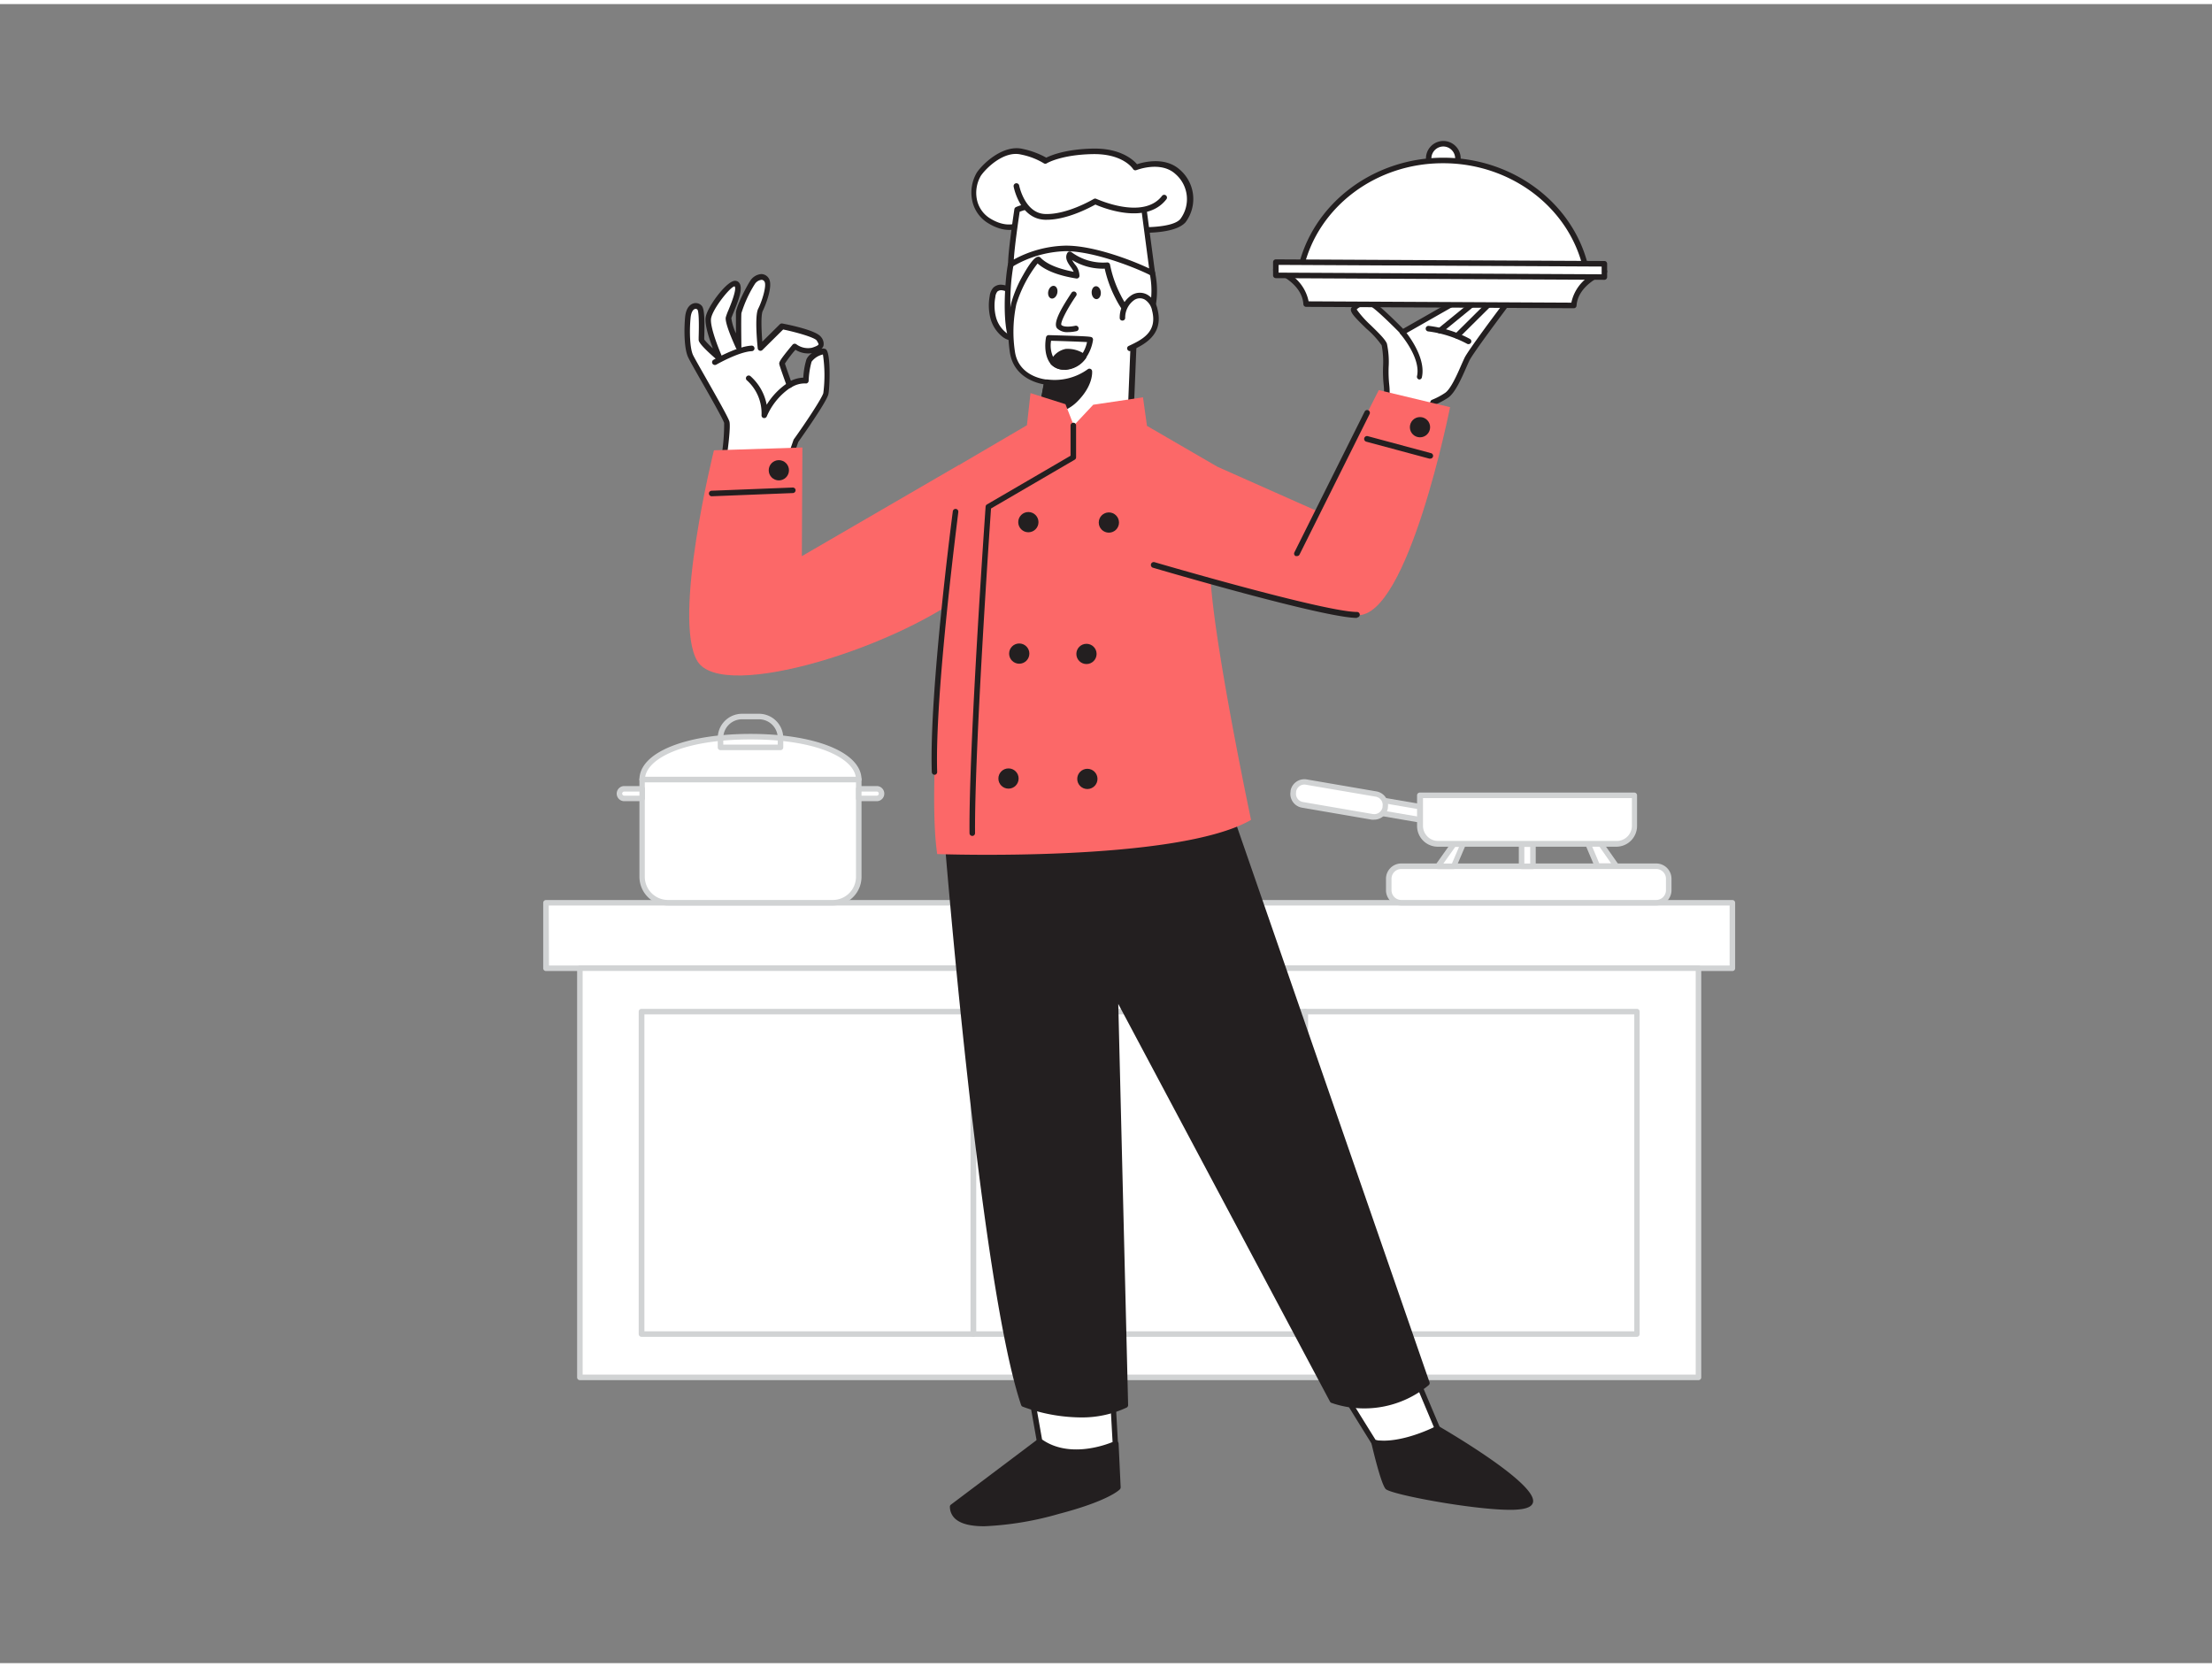 <svg xmlns="http://www.w3.org/2000/svg" viewBox="0 0 400 300" width="406" height="306" class="illustration styles_illustrationTablet__1DWOa"><rect x="0" y="0" width="400" height="300" fill="#808080" stroke="none"/><g id="_369_chef_flatline" data-name="#369_chef_flatline"><rect x="98.73" y="162.51" width="214.55" height="11.84" fill="#fff"></rect><path d="M313.27,174.85H98.73a.5.5,0,0,1-.5-.5V162.51a.5.5,0,0,1,.5-.5H313.27a.5.5,0,0,1,.5.5v11.84A.5.5,0,0,1,313.27,174.85Zm-214-1H312.77V163H99.23Z" fill="#d1d3d4"></path><rect x="104.86" y="174.35" width="202.29" height="73.98" fill="#fff"></rect><path d="M307.14,248.83H104.86a.5.5,0,0,1-.5-.5v-74a.5.5,0,0,1,.5-.5H307.14a.5.5,0,0,1,.5.5v74A.5.5,0,0,1,307.14,248.83Zm-201.78-1H306.64v-73H105.36Z" fill="#d1d3d4"></path><path d="M176,241H116a.51.51,0,0,1-.5-.5V182.19a.5.5,0,0,1,.5-.5h60a.5.5,0,0,1,.5.5V240.5A.5.5,0,0,1,176,241Zm-59.47-1h59V182.69h-59Z" fill="#d1d3d4"></path><path d="M236,241H176a.51.51,0,0,1-.5-.5V182.19a.5.5,0,0,1,.5-.5h60a.5.5,0,0,1,.5.5V240.5A.51.51,0,0,1,236,241Zm-59.48-1h59V182.69h-59Z" fill="#d1d3d4"></path><path d="M296,241H236a.5.5,0,0,1-.5-.5V182.19a.5.5,0,0,1,.5-.5h60a.5.5,0,0,1,.5.5V240.5A.51.51,0,0,1,296,241Zm-59.47-1h59V182.69h-59Z" fill="#d1d3d4"></path><path d="M183.17,52.34a2.87,2.87,0,0,0-2.16-1.1,1.52,1.52,0,0,0-1,.38,2.24,2.24,0,0,0-.53,1.25,9.06,9.06,0,0,0,.1,3.74,5.83,5.83,0,0,0,2,3.12c1.09.84,2.58,1,3.14-.49A6.75,6.75,0,0,0,183.17,52.34Z" fill="#fff"></path><path d="M183.19,60.87a3.26,3.26,0,0,1-1.95-.74,6.31,6.31,0,0,1-2.16-3.4,9.38,9.38,0,0,1-.11-3.94,2.71,2.71,0,0,1,.67-1.53,2,2,0,0,1,1.36-.52A3.47,3.47,0,0,1,183.55,52h0a7.28,7.28,0,0,1,1.6,7.41,2.09,2.09,0,0,1-1.39,1.37A2.12,2.12,0,0,1,183.19,60.87Zm-2.14-9.13h0a1.12,1.12,0,0,0-.69.24,1.8,1.8,0,0,0-.37,1,8.28,8.28,0,0,0,.09,3.53,5.32,5.32,0,0,0,1.8,2.86,2,2,0,0,0,1.64.49,1.17,1.17,0,0,0,.73-.77,6.33,6.33,0,0,0-1.43-6.4A2.4,2.4,0,0,0,181.05,51.74Z" fill="#231f20"></path><path d="M242.1,249.68c.2.6,6.38,10.46,6.38,10.46s6.6,1.84,11.43-2.55l-5.35-12.66Z" fill="#fff"></path><path d="M251.82,261a13.38,13.38,0,0,1-3.47-.42.48.48,0,0,1-.29-.21c-1.46-2.33-6.23-10-6.44-10.58a.5.5,0,0,1,.3-.62l12.46-4.75a.51.51,0,0,1,.64.28l5.35,12.66a.48.48,0,0,1-.12.56A12.33,12.33,0,0,1,251.82,261Zm-3-1.33c1,.23,6.41,1.22,10.51-2.25l-5-11.89L242.8,250C243.68,251.48,246.75,256.43,248.8,259.71Zm-6.7-10h0Z" fill="#231f20"></path><path d="M188,259.85l-15.79,11.88c.18,4.6,10,3.17,19.07.8s10.82-4.3,10.82-4.3l-.37-7.89Z" fill="#231f20"></path><path d="M178,275.25q-3.48,0-5-1.14a2.94,2.94,0,0,1-1.23-2.36.46.46,0,0,1,.19-.41l15.79-11.89a.42.42,0,0,1,.32-.1l13.73.49a.5.5,0,0,1,.48.48l.37,7.88a.53.53,0,0,1-.13.36c-.08.09-2,2.09-11.06,4.46A57.39,57.39,0,0,1,178,275.25ZM172.71,272a2,2,0,0,0,.81,1.34c2.16,1.59,8.41,1.15,17.62-1.26,7.39-1.93,9.85-3.58,10.43-4l-.33-7.19-13.1-.47Z" fill="#231f20"></path><path d="M201,246.82l.76,13.52s-7.93,3.75-13.73-.49L185.17,244Z" fill="#fff"></path><path d="M194.64,262.38a11.54,11.54,0,0,1-6.95-2.13.48.48,0,0,1-.2-.32l-2.81-15.86a.5.5,0,0,1,.58-.58L201,246.33a.49.49,0,0,1,.41.46l.76,13.52a.5.5,0,0,1-.28.48A18.84,18.84,0,0,1,194.64,262.38Zm-6.2-2.82c4.84,3.39,11.29,1.06,12.75.46l-.72-12.78-14.68-2.64Z" fill="#231f20"></path><path d="M175.82,149.92l44.38-9.69L258,249.36A17.55,17.55,0,0,1,241,252.48l-39.28-73.77,1.87,74.63c-8,4-18.41-.17-18.41-.17-7.51-22.1-13.92-103.27-13.92-103.27" fill="#231f20"></path><path d="M195.38,255.57a30.9,30.9,0,0,1-10.44-1.94.51.51,0,0,1-.29-.3c-7.44-21.91-13.87-102.58-13.94-103.39a.5.5,0,1,1,1-.08c.07.81,6.45,80.82,13.82,102.93,1.48.54,10.42,3.54,17.51.24l-1.86-74.31a.5.5,0,0,1,.37-.49.5.5,0,0,1,.57.25l39.19,73.6a17.23,17.23,0,0,0,16.15-2.89L219.87,140.81l-43.94,9.6a.5.5,0,1,1-.22-1l44.38-9.7a.51.51,0,0,1,.58.32L258.5,249.2a.49.49,0,0,1-.15.54,18.22,18.22,0,0,1-17.59,3.2.53.53,0,0,1-.25-.22L202.22,180.8,204,253.33a.5.5,0,0,1-.27.46A19,19,0,0,1,195.38,255.57Z" fill="#231f20"></path><path d="M248.48,260.14s1.75,7.23,2.45,8,24.55,5.54,25.76,2.74-16.78-13.33-16.78-13.33S253.51,261,248.48,260.14Z" fill="#231f20"></path><path d="M273.14,272.28c-6.84,0-21.73-2.79-22.58-3.78s-2.27-7-2.56-8.24a.49.49,0,0,1,.12-.46.48.48,0,0,1,.44-.15c4.8.79,11.06-2.46,11.12-2.5a.51.51,0,0,1,.48,0c4.31,2.52,18.28,11,17,13.95-.23.54-.86.87-2,1.05A14.37,14.37,0,0,1,273.14,272.28Zm-24-11.55c.82,3.29,1.81,6.7,2.17,7.12,1.1.69,20.15,4.47,24.37,3.18a1,1,0,0,0,.56-.31c.49-1.15-5.61-6.26-16.34-12.56C258.71,258.75,253.61,261.13,249.14,260.73Z" fill="#231f20"></path><path d="M207.87,56.93a15.55,15.55,0,0,0,.54-8.26c-1-4.13-6.62-8.54-10.61-8.25s-14.51,5.16-15,6.65-1.38,13.09.87,14.56S206.39,61.78,207.87,56.93Z" fill="#fff"></path><path d="M188.39,62.68c-2.47,0-4.35-.21-5-.63-2.69-1.76-1.5-13.84-1.08-15.13.59-1.81,11.41-6.71,15.44-7,4.25-.31,10,4.21,11.13,8.63a15.87,15.87,0,0,1-.55,8.54c-.4,1.28-1.87,2.38-4.39,3.3C199.69,61.93,193,62.68,188.39,62.68Zm9.79-21.78-.35,0c-4,.28-14.1,5.14-14.56,6.31a37.65,37.65,0,0,0-.56,7.13c0,5.61.95,6.67,1.24,6.86,1.45.94,13.27.54,19.66-1.77,2.18-.79,3.49-1.72,3.78-2.67v0a15.2,15.2,0,0,0,.52-8C207,45,201.89,40.9,198.18,40.9Z" fill="#231f20"></path><path d="M185.36,39.31s-2.36,2.32-6.33,0-3.16-6.92-2-8.56,4.61-4.82,7.8-4a12.35,12.35,0,0,1,4.29,1.66s2.62-1.61,8.5-1.72,7.76,2.93,7.76,2.93,4.68-1.88,7.6.81a6.46,6.46,0,0,1,.91,8.82c-1.83,2.15-9.26,1.6-9.26,1.6Z" fill="#fff"></path><path d="M206.76,41.36c-1.1,0-1.95-.06-2.19-.07l-19-1.47c-.67.53-3.09,2.06-6.75-.12a6.27,6.27,0,0,1-3-4.11,7.11,7.11,0,0,1,.85-5.17c1.22-1.75,4.85-5.08,8.33-4.22a15.23,15.23,0,0,1,4.2,1.57c.84-.42,3.54-1.55,8.46-1.64s7.25,2,7.95,2.83c1.2-.4,5.1-1.41,7.76,1a7,7,0,0,1,1,9.51C212.91,41.08,209.2,41.36,206.76,41.36Zm-21.4-2.55h0l19.24,1.48c2,.15,7.48.18,8.84-1.42a6,6,0,0,0-.87-8.13c-2.66-2.45-7-.74-7.07-.72a.49.49,0,0,1-.61-.2c-.07-.11-1.85-2.8-7.33-2.69-5.68.11-8.22,1.63-8.25,1.65a.5.5,0,0,1-.57,0,12.63,12.63,0,0,0-4.1-1.57c-3-.74-6.22,2.32-7.26,3.82a6.11,6.11,0,0,0-.71,4.38,5.24,5.24,0,0,0,2.58,3.47C182.88,41,185,39,185,39A.5.5,0,0,1,185.36,38.81Z" fill="#231f20"></path><path d="M189.3,68.37l-1.82,9.68s3.12,6.08,9.5,4.41,7.37-6.59,7.37-6.6l.43-10.37.26-6.38a6.83,6.83,0,0,0,.08-2c-.22-.66-1-1.13-1.4-1.67a15.82,15.82,0,0,1-1.56-2.55,21.28,21.28,0,0,1-2-5.64,10,10,0,0,1-6.78-2c-.7,1.22,1.46,2.39,1.32,3.78-2.33-.37-5.33-1.13-7-2.83-.82-.09-4,5.61-4.43,7.87a24.44,24.44,0,0,0-.24,8.94C184,68,189.3,68.37,189.3,68.37Z" fill="#fff"></path><path d="M194.82,83.25c-5.17,0-7.76-4.91-7.78-5a.51.51,0,0,1,0-.32l1.72-9.17c-1.46-.25-5.37-1.34-6.12-5.63a25,25,0,0,1,.24-9.13,22.06,22.06,0,0,1,2.13-5c1.91-3.41,2.57-3.33,2.84-3.31a.52.52,0,0,1,.31.16c1.12,1.17,3.14,2,6,2.56a6,6,0,0,0-.56-.9c-.5-.71-1.12-1.58-.59-2.51a.51.51,0,0,1,.34-.25.53.53,0,0,1,.4.1,9.59,9.59,0,0,0,6.44,1.87.5.5,0,0,1,.54.4,20.52,20.52,0,0,0,1.93,5.51,16.31,16.31,0,0,0,1.51,2.47,4.79,4.79,0,0,0,.5.51,3.66,3.66,0,0,1,1,1.3,3.85,3.85,0,0,1,0,1.62c0,.2-.05.39-.05.53l-.69,16.75c0,.07-1,5.3-7.74,7.06A9.1,9.1,0,0,1,194.82,83.25ZM188,78c.52.9,3.42,5.43,8.86,4,6-1.57,7-6.16,7-6.2l.68-16.68a5.56,5.56,0,0,1,.06-.62,3.64,3.64,0,0,0,.05-1.16,2.66,2.66,0,0,0-.73-.9,5.62,5.62,0,0,1-.59-.62,17.07,17.07,0,0,1-1.62-2.63,21.84,21.84,0,0,1-1.94-5.35,10.56,10.56,0,0,1-5.9-1.56,5.92,5.92,0,0,0,.48.75,3.23,3.23,0,0,1,.85,2.15.47.47,0,0,1-.19.34.48.48,0,0,1-.38.1c-3.23-.52-5.57-1.43-7-2.72a23.13,23.13,0,0,0-3.84,7.36,23.89,23.89,0,0,0-.23,8.76c.79,4.51,5.71,4.88,5.76,4.88a.52.52,0,0,1,.36.19.48.48,0,0,1,.09.4Zm-.19-31.22Z" fill="#231f20"></path><path d="M188.35,73.46a6.92,6.92,0,0,0,6.14-2c2.77-2.77,2.5-5,2.5-5a10.67,10.67,0,0,1-7.69,1.94Z" fill="#231f20"></path><path d="M189.52,74.07a5.24,5.24,0,0,1-1.29-.13.49.49,0,0,1-.37-.57l.95-5.09a.52.52,0,0,1,.58-.4,10.23,10.23,0,0,0,7.3-1.84.49.49,0,0,1,.8.33c0,.1.26,2.55-2.65,5.47A7.42,7.42,0,0,1,189.52,74.07Zm-.59-1a6.44,6.44,0,0,0,5.2-1.92,7.9,7.9,0,0,0,2.26-3.71,10.8,10.8,0,0,1-6.69,1.51Z" fill="#231f20"></path><path d="M194.19,52.47s-3.44,5-2.66,5.84,3,.35,3,.35" fill="#fff"></path><path d="M193.16,59.32a2.62,2.62,0,0,1-2-.68c-.87-1,1-4,2.62-6.46a.5.5,0,0,1,.69-.12.49.49,0,0,1,.13.69c-1.61,2.32-2.86,4.77-2.68,5.26.43.47,1.88.31,2.52.16a.5.5,0,0,1,.6.37.49.49,0,0,1-.36.6A7.25,7.25,0,0,1,193.16,59.32Z" fill="#231f20"></path><ellipse cx="198.24" cy="52.18" rx="0.83" ry="1.17" transform="translate(-3.12 13.75) rotate(-3.94)" fill="#231f20"></ellipse><ellipse cx="190.38" cy="52.09" rx="1.17" ry="0.83" transform="translate(96.22 225.57) rotate(-76.81)" fill="#231f20"></ellipse><path d="M192.47,66.11a3.17,3.17,0,0,1-2.44-1c-1.49-1.78-.9-4.73-.87-4.86a.49.49,0,0,1,.49-.39h0c7.66.21,7.7.26,7.89.49a.5.5,0,0,1,.11.39h0A7.59,7.59,0,0,1,196.35,64a4.89,4.89,0,0,1-3.74,2.08Zm-2.4-5.23a5,5,0,0,0,.72,3.58,2.26,2.26,0,0,0,1.78.65,3.93,3.93,0,0,0,3-1.67,6.23,6.23,0,0,0,1-2.32C195.38,61.05,192.29,60.94,190.07,60.88Zm7.1-.2Zm0,0Z" fill="#231f20"></path><path d="M196,63.74c-1.7,2.31-4.52,2.26-5.54,1.06a3.47,3.47,0,0,1,2.35-1.94A4.87,4.87,0,0,1,196,63.74Z" fill="#231f20"></path><path d="M192.47,66.11a3.21,3.21,0,0,1-2.44-1,.52.52,0,0,1-.05-.57,3.8,3.8,0,0,1,2.71-2.18,5.39,5.39,0,0,1,3.54,1,.52.52,0,0,1,.21.33.47.47,0,0,1-.09.38,4.91,4.91,0,0,1-3.74,2.08Zm-1.42-1.4a2.54,2.54,0,0,0,1.52.4,3.84,3.84,0,0,0,2.63-1.24,4,4,0,0,0-2.38-.51A2.73,2.73,0,0,0,191.05,64.71Z" fill="#231f20"></path><path d="M203,56.77c-.11-2.1,2-5,4.31-3.72a3.51,3.51,0,0,1,1.55,2.28c1.11,4.34-2.26,5.88-4.54,7" fill="#fff"></path><path d="M204.34,62.75a.49.49,0,0,1-.46-.27.47.47,0,0,1,.2-.65c2.38-1.12,5.26-2.48,4.26-6.38a3,3,0,0,0-1.3-2,1.8,1.8,0,0,0-1.94.07,3.88,3.88,0,0,0-1.63,3.19.49.49,0,0,1-.47.52.47.47,0,0,1-.52-.47,4.85,4.85,0,0,1,2.09-4.09,2.78,2.78,0,0,1,2.94-.1,3.94,3.94,0,0,1,1.8,2.59c1.2,4.71-2.52,6.46-4.74,7.5A.46.46,0,0,1,204.34,62.75Z" fill="#231f20"></path><path d="M183.92,37.19s-1.2,7.89-1.12,9.88a20.4,20.4,0,0,1,10-2.89c5.49,0,13.34,3.27,15.62,4.49l-1.62-12.28s-3.79-2.09-12-1.27S183.92,37.19,183.92,37.19Z" fill="#fff"></path><path d="M208.41,49.17a.53.53,0,0,1-.24-.06c-2.1-1.13-10-4.4-15.38-4.43h-.07a19.89,19.89,0,0,0-9.65,2.81.5.5,0,0,1-.77-.4c-.08-2,1.08-9.65,1.13-10a.51.51,0,0,1,.28-.38c.11-.05,2.82-1.3,11-2.12S206.87,35.86,207,36a.51.51,0,0,1,.25.38l1.63,12.27a.51.51,0,0,1-.22.48A.47.47,0,0,1,208.41,49.17Zm-15.69-5.49h.08c5.08,0,12,2.7,15,4.12l-1.46-11.08c-.91-.4-4.63-1.79-11.49-1.1-6.68.67-9.65,1.62-10.46,1.93-.19,1.24-.92,6.25-1.06,8.64A20.47,20.47,0,0,1,192.72,43.68Z" fill="#231f20"></path><path d="M183.82,32.9s1.05,5.45,5.22,5.56,9-2.81,9-2.81,8.71,4.11,12.45-.66" fill="#fff"></path><path d="M189.27,39H189c-4.52-.12-5.65-5.72-5.7-6a.5.5,0,1,1,1-.19s1,5.06,4.74,5.15c4,.12,8.71-2.71,8.76-2.73a.49.49,0,0,1,.47,0c.08,0,8.39,3.88,11.84-.52a.5.5,0,1,1,.78.62c-3.62,4.62-11.32,1.57-12.81.92C197.08,36.79,193,39,189.27,39Z" fill="#231f20"></path><path d="M206.69,71.11l-9,1.34-3.52,3.75-1.5-3.85-6.32-2-.65,5.81-12.22,7.16s-6.44,54.42-4,70.38c0,0,43.32,1.58,56.75-6.18,0,0-8.52-40.21-7.28-47.72a119,119,0,0,0,1.28-16.09l-12.82-7.44Z" fill="#fc6868"></path><path d="M144,79s5-7,5.4-8.49.24-7.42-.24-7.63a3.46,3.46,0,0,0-2.82,1.57,16.32,16.32,0,0,0-.57,3.64,4.92,4.92,0,0,0-3,.82s-1.27-3.52-1.34-3.87,2.28-3.15,2.28-3.15a4,4,0,0,0,3.29.71c1.66-.54,1.86-1,1.11-2.06s-6.65-2.23-6.65-2.23l-3.93,3.9s-.59-5.67,0-6.89,1.74-4.38,1.13-5.38-1.92-.58-2.61.44-2.43,4.46-2.5,5.49,0,6.18,0,6.18-2-4.43-1.82-5.31,2.36-5.06,1.47-6-4.76,4.08-5.11,6,2.09,7.41,2.09,7.41-3.35-2.87-3.35-3.42.23-5.15-.31-5.77-1.92-.51-2.14,1.76-.17,5.64.51,7,6.27,10.89,6.54,11.92-.52,6.45-.52,6.45l11.8.53Z" fill="#fff"></path><path d="M142.7,83.11h0l-11.8-.53a.5.5,0,0,1-.47-.57,36.15,36.15,0,0,0,.52-6.26c-.15-.59-2.64-5-4.29-7.86-1.09-1.92-1.95-3.44-2.21-4-.77-1.56-.76-5.21-.56-7.28.17-1.8,1-2.32,1.46-2.47a1.45,1.45,0,0,1,1.55.42c.36.41.58,1.53.45,5.69,0,.2,0,.34,0,.41a13.58,13.58,0,0,0,1.56,1.6c-.7-1.83-1.53-4.38-1.3-5.68.33-1.79,3.41-6,5-6.49a.93.93,0,0,1,1,.24c.81.88.06,2.94-.92,5.34-.2.49-.39.95-.44,1.14a10.07,10.07,0,0,0,.83,2.73c0-1.49,0-3.2,0-3.76.08-1.17,1.9-4.71,2.58-5.73a2.61,2.61,0,0,1,2-1.23h0a1.6,1.6,0,0,1,1.37.8c.86,1.39-.75,5.18-1.1,5.87s-.25,3.43-.08,5.55l3.18-3.15a.51.51,0,0,1,.44-.13c1.44.27,6.17,1.26,7,2.44a1.87,1.87,0,0,1,.44,1.59,1.14,1.14,0,0,1-.37.53,1.23,1.23,0,0,1,.73.05c1.06.45.75,7.38.52,8.21-.42,1.52-4.76,7.64-5.43,8.59l-1.24,3.55A.51.51,0,0,1,142.7,83.11ZM131.46,81.6l10.89.49,1.14-3.27a.34.34,0,0,1,.06-.12c2-2.78,5-7.29,5.33-8.34a25.36,25.36,0,0,0-.07-7,3.51,3.51,0,0,0-2.05,1.31,14.81,14.81,0,0,0-.53,3.46.51.51,0,0,1-.17.35.44.44,0,0,1-.36.12,4.48,4.48,0,0,0-2.63.73.55.55,0,0,1-.45.08.51.51,0,0,1-.33-.31c-.3-.83-1.29-3.59-1.36-3.94s-.11-.58,2.39-3.57a.51.51,0,0,1,.68-.08,3.54,3.54,0,0,0,2.84.63c1-.32,1.15-.52,1.17-.59s0-.19-.32-.71-3.4-1.44-6.07-2l-3.75,3.71a.5.5,0,0,1-.52.12.51.51,0,0,1-.33-.42c-.1-1-.57-5.89.09-7.17.74-1.45,1.55-4.22,1.14-4.88a.63.63,0,0,0-.54-.34,1.7,1.7,0,0,0-1.23.79,22,22,0,0,0-2.41,5.24c-.08,1,0,6.09,0,6.14a.52.52,0,0,1-.4.5.5.5,0,0,1-.56-.28c-.63-1.38-2.09-4.69-1.86-5.63a10.64,10.64,0,0,1,.48-1.29c.39-.94,1.56-3.8,1.11-4.29-.72,0-3.93,4-4.25,5.76-.27,1.46,1.39,5.63,2.06,7.12a.5.5,0,0,1-.79.58c-3.52-3-3.52-3.59-3.52-3.8s0-.23,0-.44c.12-3.89-.08-4.81-.21-5a.44.44,0,0,0-.48-.12c-.4.13-.69.73-.77,1.61-.23,2.36-.14,5.53.46,6.75.24.49,1.14,2.07,2.18,3.9,2.46,4.33,4.21,7.44,4.39,8.11C132.13,76.43,131.68,80.06,131.46,81.6ZM141.94,65c.12.41.6,1.77,1.08,3.12a5.61,5.61,0,0,1,2.24-.57,13.92,13.92,0,0,1,.58-3.34,2.74,2.74,0,0,1,1-1.09,4.37,4.37,0,0,1-3-.61A22.3,22.3,0,0,0,141.94,65Z" fill="#231f20"></path><path d="M135.43,67.68a8.38,8.38,0,0,1,2.78,6.68,12.35,12.35,0,0,1,4.55-5.46" fill="#fff"></path><path d="M138.21,74.86l-.12,0a.5.5,0,0,1-.38-.53,8,8,0,0,0-2.6-6.25.5.5,0,1,1,.64-.76,9.16,9.16,0,0,1,2.89,5.13,12.8,12.8,0,0,1,3.87-4,.5.5,0,0,1,.51.86,11.94,11.94,0,0,0-4.35,5.22A.49.49,0,0,1,138.21,74.86Z" fill="#231f20"></path><path d="M129.26,64.76s4.14-2.38,6.68-2.5" fill="#fff"></path><path d="M129.26,65.26a.5.5,0,0,1-.25-.93c.18-.1,4.27-2.44,6.9-2.57a.5.5,0,1,1,.05,1c-2.39.12-6.41,2.42-6.45,2.45A.54.54,0,0,1,129.26,65.26Z" fill="#231f20"></path><path d="M250.41,73.06a12,12,0,0,0,.31-4.18c-.3-1.89.11-5.89-.4-7.33s-5.9-5.6-5.52-6.4a2.78,2.78,0,0,1,3.23-.9c1.16.53,5.61,5.09,5.61,5.09L265,52.88l8.87-.58s-7.73,10.2-8.57,11.9-2.23,5.6-3.72,6.57a12.85,12.85,0,0,1-2.43,1.28l-1.44,3.12Z" fill="#fff"></path><path d="M257.71,75.67h-.14l-7.3-2.12a.51.51,0,0,1-.35-.61,11.39,11.39,0,0,0,.3-4,23.84,23.84,0,0,1-.12-3.34,16.25,16.25,0,0,0-.25-3.9,16.32,16.32,0,0,0-2.75-3c-2.3-2.23-3.08-3.07-2.75-3.75a3.24,3.24,0,0,1,3.89-1.14c1.08.49,4.44,3.85,5.49,4.91l11-6.27a.51.51,0,0,1,.21-.06l8.88-.58a.5.5,0,0,1,.43.8c-2.66,3.52-7.87,10.51-8.52,11.82-.19.39-.41.89-.65,1.44-.88,2-2,4.5-3.25,5.33a15.18,15.18,0,0,1-2.33,1.25l-1.36,2.94A.48.48,0,0,1,257.71,75.67Zm-6.71-3,6.44,1.86,1.26-2.73a.47.47,0,0,1,.29-.26,12.4,12.4,0,0,0,2.32-1.23c1-.66,2.14-3.21,2.87-4.89.25-.57.48-1.08.67-1.48.72-1.44,6.07-8.59,8-11.11l-7.68.5-11.25,6.4a.5.5,0,0,1-.6-.08c-1.7-1.74-4.68-4.63-5.47-5a2.39,2.39,0,0,0-2.52.57A18.23,18.23,0,0,0,247.8,58c1.63,1.58,2.72,2.67,3,3.41a15.66,15.66,0,0,1,.31,4.24,23.23,23.23,0,0,0,.11,3.18A11.66,11.66,0,0,1,251,72.71Z" fill="#231f20"></path><path d="M258.28,58.69a20.45,20.45,0,0,1,7.25,2.3" fill="#fff"></path><path d="M265.53,61.49a.5.5,0,0,1-.27-.08,20.07,20.07,0,0,0-7-2.22.5.5,0,0,1,.11-1,20.81,20.81,0,0,1,7.46,2.37.5.5,0,0,1,.16.69A.52.52,0,0,1,265.53,61.49Z" fill="#231f20"></path><line x1="260.37" y1="59.06" x2="267.86" y2="52.95" fill="#fff"></line><path d="M260.37,59.56a.5.5,0,0,1-.31-.89l7.48-6.1a.5.5,0,1,1,.63.77l-7.48,6.11A.54.54,0,0,1,260.37,59.56Z" fill="#231f20"></path><line x1="263.49" y1="59.99" x2="270.77" y2="52.76" fill="#fff"></line><path d="M263.49,60.49a.51.51,0,0,1-.36-.15.51.51,0,0,1,0-.71l7.28-7.22a.5.5,0,0,1,.71.71l-7.28,7.22A.5.5,0,0,1,263.49,60.49Z" fill="#231f20"></path><path d="M253.64,59.34s3.89,4.48,3.08,8" fill="#fff"></path><path d="M256.72,67.88h-.11a.5.5,0,0,1-.37-.6c.74-3.27-2.94-7.56-3-7.6a.51.51,0,0,1,0-.71.49.49,0,0,1,.7,0c.17.19,4,4.72,3.19,8.48A.49.49,0,0,1,256.72,67.88Z" fill="#231f20"></path><path d="M230.72,48.06s5.23,1.92,5.47,6.2l48.41.25c.28-4.28,5.53-6.15,5.53-6.15Z" fill="#fff"></path><path d="M284.59,55h0l-48.4-.25a.5.5,0,0,1-.5-.47c-.22-3.89-5.1-5.75-5.15-5.76a.5.5,0,0,1-.31-.56.49.49,0,0,1,.49-.41h0l59.41.3a.49.49,0,0,1,.49.41.5.5,0,0,1-.32.56c-.05,0-4.94,1.82-5.21,5.71A.5.5,0,0,1,284.59,55Zm-47.95-1.25,47.51.24A7.62,7.62,0,0,1,288,48.85l-55.2-.28A7.63,7.63,0,0,1,236.64,53.76Z" fill="#231f20"></path><path d="M173.45,83.31,145,99.83l.1-19.65-16,.51s-7.58,30.47-3,38.11,37.55-2.9,50-13.46Z" fill="#fc6868"></path><path d="M220.23,83.7l18,8,11.1-21.9,12.89,3.09S254.64,111,245.42,110.5s-42.67-10.84-42.67-10.84Z" fill="#fc6868"></path><path d="M175.82,150.42a.5.5,0,0,1-.5-.49c-.15-15.73,2.88-58.62,2.91-59.06a.49.49,0,0,1,.24-.39l15.12-8.81,0-5.48a.52.52,0,0,1,.51-.49.49.49,0,0,1,.49.5l0,5.77a.49.49,0,0,1-.25.42l-15.13,8.82c-.26,3.65-3,43.67-2.89,58.71a.5.5,0,0,1-.49.5Z" fill="#231f20"></path><circle cx="185.96" cy="93.68" r="1.83" fill="#231f20"></circle><circle cx="200.52" cy="93.75" r="1.83" fill="#231f20"></circle><circle cx="256.78" cy="76.51" r="1.83" fill="#231f20"></circle><circle cx="184.31" cy="117.45" r="1.83" fill="#231f20"></circle><circle cx="140.84" cy="84.3" r="1.83" fill="#231f20"></circle><circle cx="196.47" cy="117.51" r="1.83" fill="#231f20"></circle><circle cx="182.37" cy="140.04" r="1.83" fill="#231f20"></circle><circle cx="196.63" cy="140.11" r="1.83" fill="#231f20"></circle><path d="M169,139.36a.5.5,0,0,1-.5-.48C168,124.46,172.26,92,172.3,91.72a.5.5,0,0,1,.56-.43.49.49,0,0,1,.43.56c0,.32-4.27,32.66-3.82,47a.5.5,0,0,1-.48.52Z" fill="#231f20"></path><path d="M245.39,111c-6,0-35.64-8.71-36.9-9.08a.5.5,0,0,1,.29-1c.3.09,30.74,9,36.61,9h0a.5.5,0,0,1,0,1Z" fill="#231f20"></path><path d="M128.7,89a.5.5,0,0,1,0-1l14.65-.58a.51.51,0,0,1,.52.48.52.52,0,0,1-.48.52L128.72,89Z" fill="#231f20"></path><path d="M234.51,99.81a.59.59,0,0,1-.22,0,.49.49,0,0,1-.22-.67l12.7-25.45a.5.5,0,1,1,.9.44L235,99.53A.49.49,0,0,1,234.51,99.81Z" fill="#231f20"></path><path d="M258.58,82.19h-.13l-11.38-3.06a.5.5,0,0,1,.26-1l11.38,3.06a.5.5,0,0,1-.13,1Z" fill="#231f20"></path><circle cx="261.01" cy="27.91" r="2.66" fill="#fff"></circle><path d="M261,31.07h0a3.18,3.18,0,0,1-2.23-.94A3.16,3.16,0,0,1,261,24.75h0a3.16,3.16,0,0,1,3.14,3.17h0a3.1,3.1,0,0,1-.93,2.23A3.16,3.16,0,0,1,261,31.07Zm0-5.32a2.17,2.17,0,0,0-2.16,2.15,2.15,2.15,0,0,0,3.67,1.54,2.16,2.16,0,0,0,0-3.05,2.14,2.14,0,0,0-1.52-.64Zm2.65,2.17h0Z" fill="#231f20"></path><path d="M286.93,48.45C284.7,37,274,28.29,261.14,28.23s-23.65,8.53-26,20Z" fill="#fff"></path><path d="M286.93,49h0l-51.79-.26a.51.51,0,0,1-.49-.61c2.43-11.81,13.5-20.35,26.34-20.35h.15c12.91.06,24,8.74,26.28,20.62a.53.53,0,0,1-.1.42A.53.53,0,0,1,286.93,49Zm-51.17-1.26,50.56.26c-2.48-11.12-13-19.16-25.19-19.22H261C248.84,28.73,238.34,36.65,235.76,47.69Z" fill="#231f20"></path><rect x="230.72" y="46.81" width="59.42" height="2.4" transform="translate(0.25 -1.32) rotate(0.29)" fill="#fff"></rect><path d="M290.13,49.86h0l-59.42-.3a.51.51,0,0,1-.5-.5v-2.4a.51.51,0,0,1,.5-.5h0l59.42.3a.47.47,0,0,1,.35.15.5.5,0,0,1,.14.35v2.4A.5.5,0,0,1,290.13,49.86Zm-58.92-1.3,58.42.3v-1.4l-58.42-.3Z" fill="#231f20"></path><rect x="243.73" y="144.35" width="16.85" height="2.34" transform="translate(476.05 331.61) rotate(-170.26)" fill="#fff"></rect><path d="M260.26,148.6h-.09l-16.6-2.85a.52.52,0,0,1-.33-.21.48.48,0,0,1-.08-.37l.39-2.3a.51.51,0,0,1,.58-.41l16.61,2.85a.47.47,0,0,1,.32.21.48.48,0,0,1,.09.37l-.4,2.3A.5.5,0,0,1,260.26,148.6Zm-16-3.76,15.62,2.68.23-1.32-15.63-2.68Z" fill="#d1d3d4"></path><rect x="233.75" y="141.72" width="16.85" height="4.18" rx="2.02" transform="translate(456.53 326.52) rotate(-170.26)" fill="#fff"></rect><path d="M248.48,147.48l-.43,0-12.62-2.17a2.53,2.53,0,0,1-2.06-2.91l0-.14a2.54,2.54,0,0,1,2.91-2.06l12.63,2.17a2.53,2.53,0,0,1,2.06,2.91l0,.14A2.53,2.53,0,0,1,248.48,147.48Zm-12.6-6.35a1.53,1.53,0,0,0-1.5,1.27l0,.13a1.52,1.52,0,0,0,.25,1.14,1.55,1.55,0,0,0,1,.62h0l12.62,2.17a1.53,1.53,0,0,0,1.76-1.24l0-.14a1.51,1.51,0,0,0-1.24-1.76l-12.63-2.16A1.07,1.07,0,0,0,235.88,141.13Z" fill="#d1d3d4"></path><rect x="251.13" y="155.91" width="50.63" height="6.6" rx="2.27" transform="translate(552.89 318.42) rotate(-180)" fill="#fff"></rect><path d="M299.49,163H253.4a2.77,2.77,0,0,1-2.77-2.77v-2.06a2.77,2.77,0,0,1,2.77-2.77h46.09a2.77,2.77,0,0,1,2.77,2.77v2.06A2.77,2.77,0,0,1,299.49,163Zm-46.09-6.6a1.77,1.77,0,0,0-1.77,1.77v2.06A1.77,1.77,0,0,0,253.4,162h46.09a1.77,1.77,0,0,0,1.77-1.77v-2.06a1.77,1.77,0,0,0-1.77-1.77Z" fill="#d1d3d4"></path><polygon points="292.31 155.87 288.86 150.96 286.79 150.96 288.86 155.87 292.31 155.87" fill="#fff"></polygon><path d="M292.31,156.37h-3.45a.5.5,0,0,1-.46-.31l-2.07-4.9a.51.51,0,0,1,0-.48.5.5,0,0,1,.42-.22h2.07a.51.51,0,0,1,.41.21l3.45,4.91a.51.51,0,0,1,0,.52A.5.5,0,0,1,292.31,156.37Zm-3.12-1h2.15l-2.74-3.91h-1.06Z" fill="#d1d3d4"></path><polygon points="260.05 155.91 262.89 151.87 264.6 151.87 262.89 155.91 260.05 155.91" fill="#fff"></polygon><path d="M262.89,156.41h-2.84a.5.5,0,0,1-.44-.27.51.51,0,0,1,0-.52l2.84-4a.51.51,0,0,1,.41-.21h1.7a.5.5,0,0,1,.42.22.52.52,0,0,1,.05.47l-1.71,4A.5.5,0,0,1,262.89,156.41Zm-1.88-1h1.55l1.28-3h-.69Z" fill="#d1d3d4"></path><rect x="275.15" y="151.87" width="2.07" height="4.04" transform="translate(552.36 307.78) rotate(-180)" fill="#fff"></rect><path d="M277.21,156.41h-2.06a.5.5,0,0,1-.5-.5v-4a.5.5,0,0,1,.5-.5h2.06a.5.5,0,0,1,.5.5v4A.5.5,0,0,1,277.21,156.41Zm-1.56-1h1.06v-3h-1.06Z" fill="#d1d3d4"></path><path d="M260,143.08h32.28a3.25,3.25,0,0,1,3.25,3.25v5.53a0,0,0,0,1,0,0H256.79a0,0,0,0,1,0,0v-5.53a3.25,3.25,0,0,1,3.25-3.25Z" transform="translate(552.36 294.95) rotate(-180)" fill="#fff"></path><path d="M292.32,152.37H260a3.75,3.75,0,0,1-3.75-3.75v-5.54a.5.5,0,0,1,.5-.5h38.78a.5.5,0,0,1,.5.5v5.54A3.75,3.75,0,0,1,292.32,152.37Zm-35-8.79v5a2.75,2.75,0,0,0,2.75,2.75h32.28a2.75,2.75,0,0,0,2.75-2.75v-5Z" fill="#d1d3d4"></path><path d="M116.13,140.22h39.16a0,0,0,0,1,0,0v17.6a4.69,4.69,0,0,1-4.69,4.69H120.82a4.69,4.69,0,0,1-4.69-4.69v-17.6A0,0,0,0,1,116.13,140.22Z" fill="#fff"></path><path d="M150.6,163H120.82a5.2,5.2,0,0,1-5.19-5.19v-17.6a.5.5,0,0,1,.5-.5h39.16a.5.5,0,0,1,.5.5v17.6A5.19,5.19,0,0,1,150.6,163Zm-34-22.29v17.1a4.2,4.2,0,0,0,4.19,4.19H150.6a4.19,4.19,0,0,0,4.19-4.19v-17.1Z" fill="#d1d3d4"></path><path d="M135.71,132.47c-12,0-19.58,3.47-19.58,7.75h39.16C155.29,135.94,147.7,132.47,135.71,132.47Z" fill="#fff"></path><path d="M155.29,140.72H116.13a.5.5,0,0,1-.5-.5c0-4.86,8.26-8.25,20.08-8.25s20.08,3.39,20.08,8.25A.5.5,0,0,1,155.29,140.72Zm-38.62-1h38.08c-.57-3.43-7.09-6.75-19-6.75S117.25,136.29,116.67,139.72Z" fill="#d1d3d4"></path><path d="M112.89,141.9h3.24a0,0,0,0,1,0,0v1.74a0,0,0,0,1,0,0h-3.24a.87.87,0,0,1-.87-.87v0A.87.87,0,0,1,112.89,141.9Z" fill="#fff"></path><path d="M116.13,144.14h-3.24a1.37,1.37,0,1,1,0-2.74h3.24a.5.5,0,0,1,.5.5v1.74A.5.5,0,0,1,116.13,144.14Zm-3.24-1.74a.37.37,0,0,0-.38.37.38.38,0,0,0,.38.37h2.74v-.74Z" fill="#d1d3d4"></path><path d="M155.29,141.9h3.24a.87.87,0,0,1,.87.87v0a.87.87,0,0,1-.87.87h-3.24a0,0,0,0,1,0,0V141.9a0,0,0,0,1,0,0Z" fill="#fff"></path><path d="M158.54,144.14h-3.25a.5.5,0,0,1-.5-.5V141.9a.5.5,0,0,1,.5-.5h3.25a1.37,1.37,0,0,1,0,2.74Zm-2.75-1h2.75a.37.37,0,0,0,.37-.37.36.36,0,0,0-.37-.37h-2.75Z" fill="#d1d3d4"></path><path d="M141.14,134.91H130.29a.5.5,0,0,1-.5-.5v-1.69a4.4,4.4,0,0,1,4.39-4.39h3.07a4.4,4.4,0,0,1,4.39,4.39v1.69A.5.5,0,0,1,141.14,134.91Zm-10.35-1h9.85v-1.19a3.39,3.39,0,0,0-3.39-3.39h-3.07a3.39,3.39,0,0,0-3.39,3.39Z" fill="#d1d3d4"></path></g></svg>